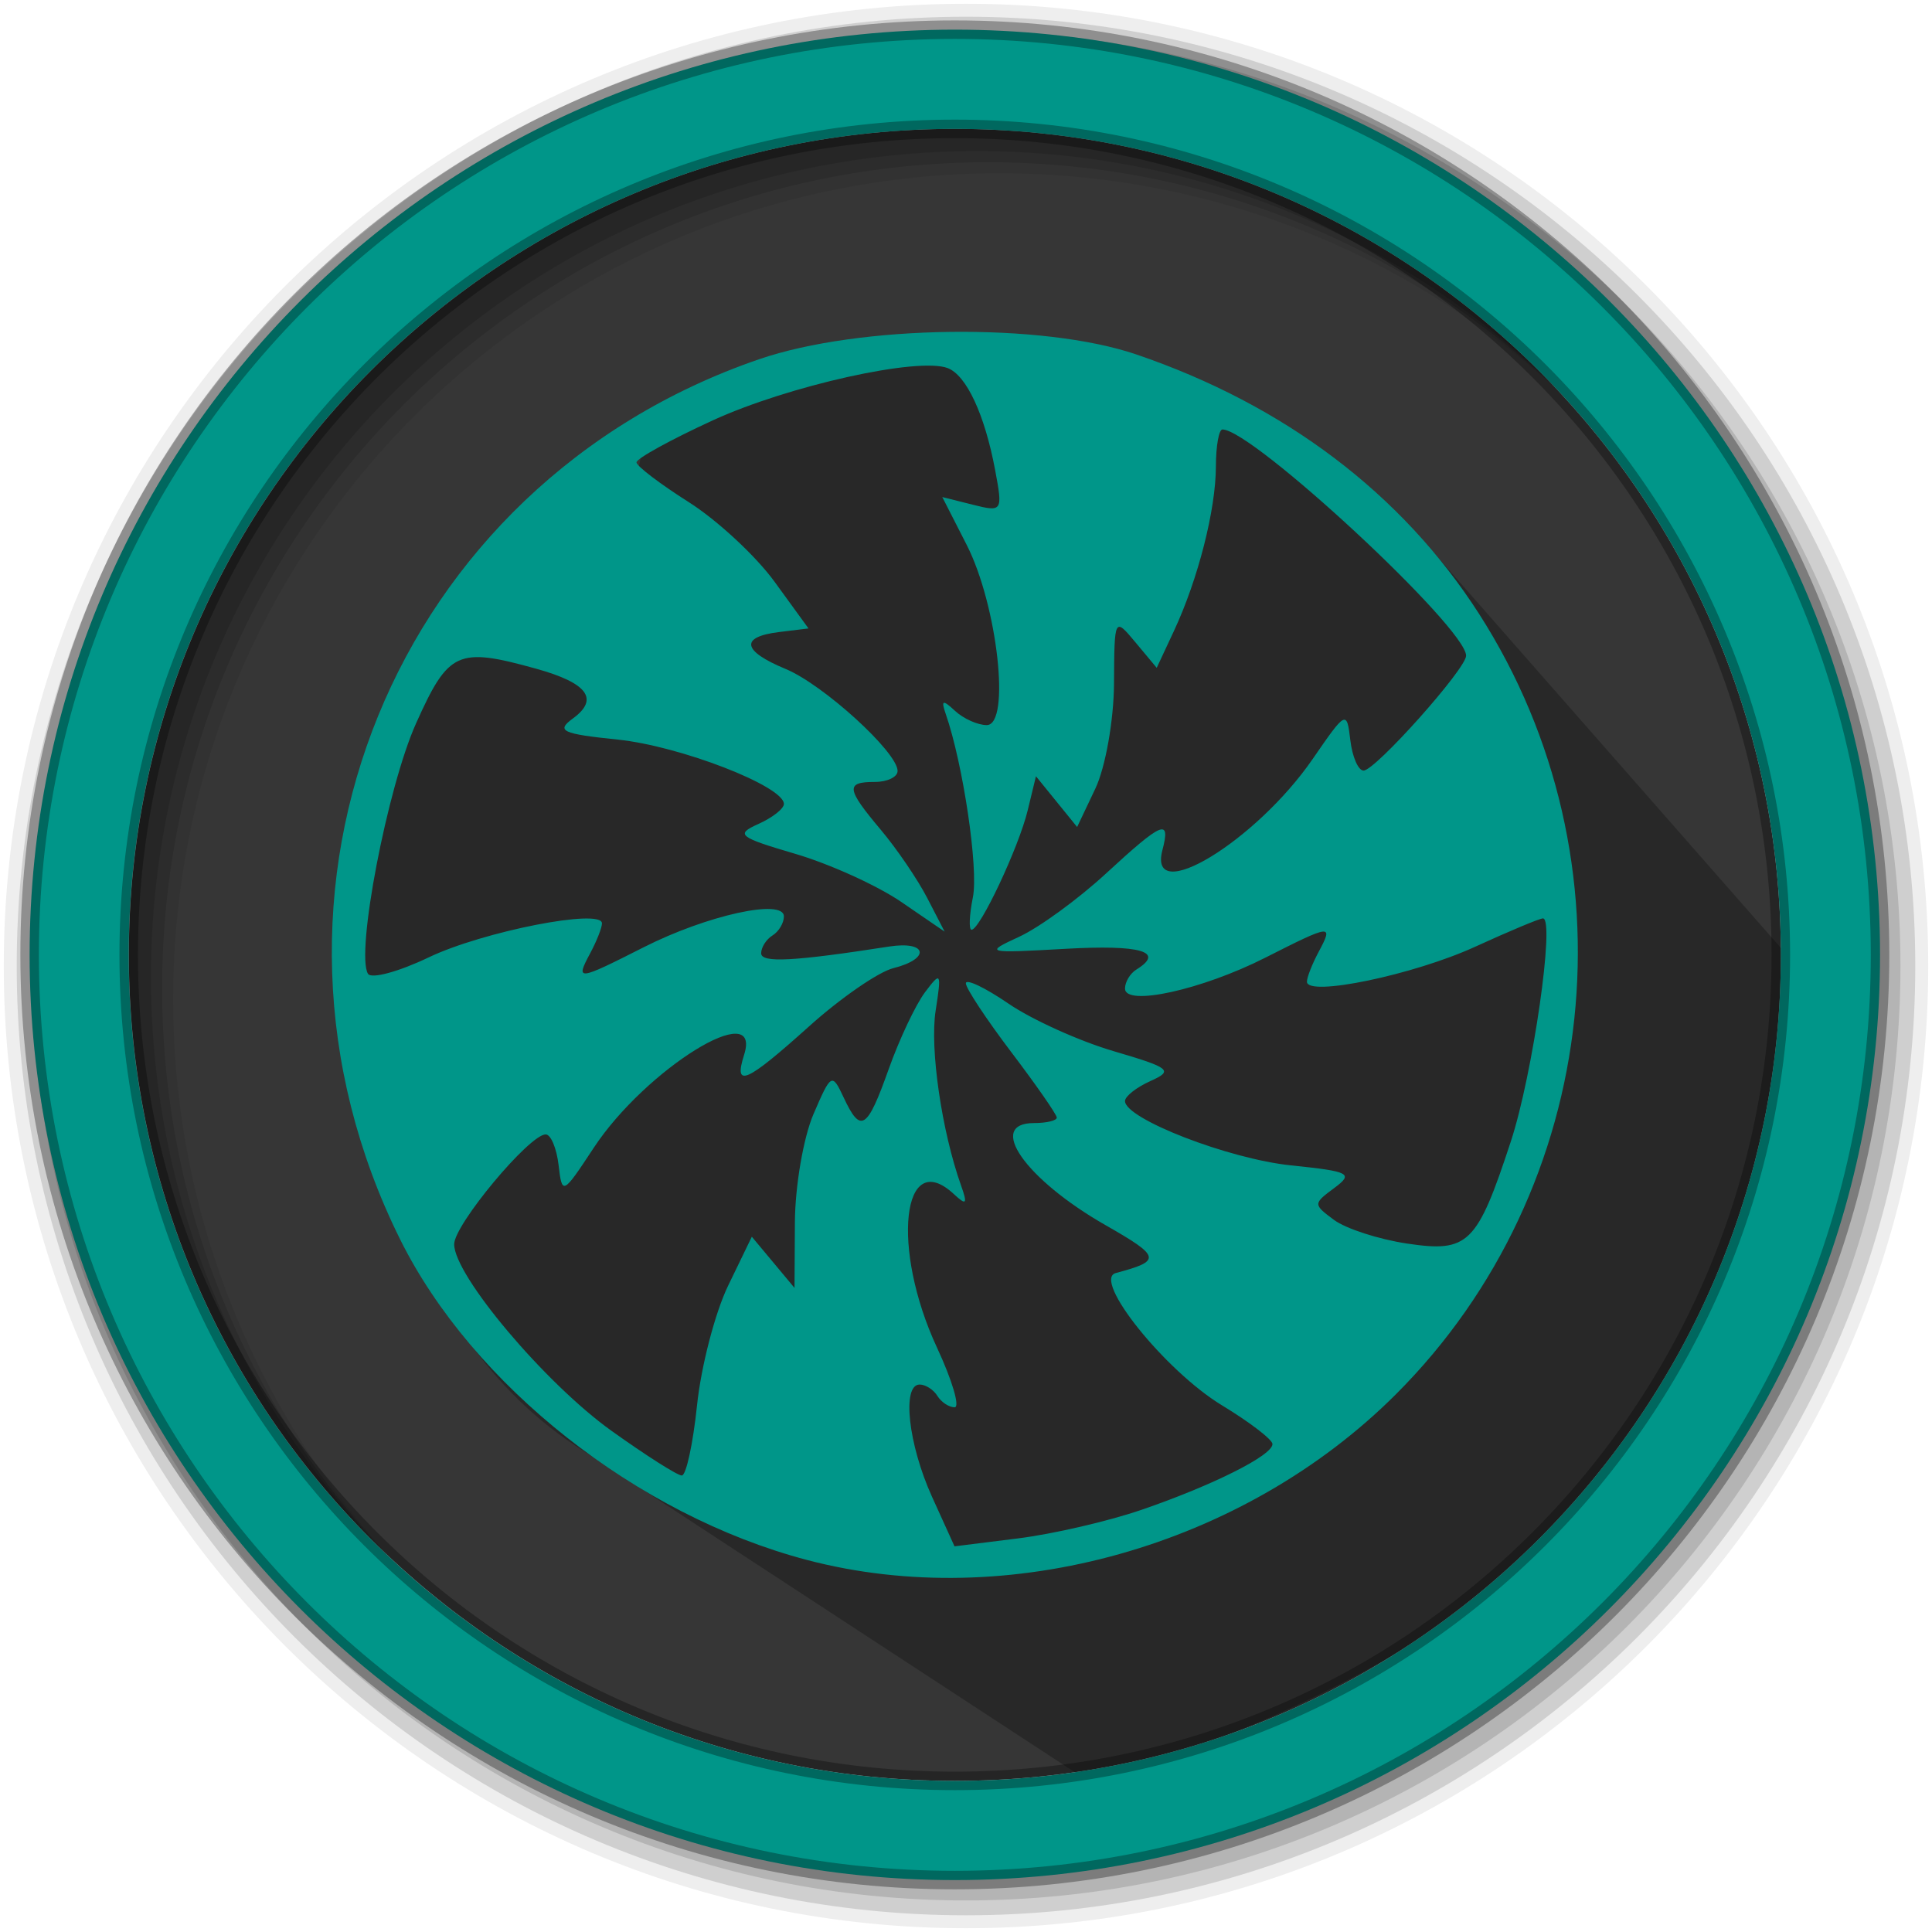 <svg height="512" viewBox="0 0 512 512" width="512" xmlns="http://www.w3.org/2000/svg">
 <path d="m471.95 253.05c0 120.9-98.01 218.9-218.9 218.9-120.9 0-218.9-98.01-218.9-218.9 0-120.9 98.01-218.9 218.9-218.9 120.9 0 218.9 98.01 218.9 218.9" fill="#363636" fill-rule="evenodd"/>
 <path d="m256 1c-140.83 0-255 114.17-255 255 0 140.83 114.17 255 255 255 140.83 0 255-114.17 255-255 0-140.83-114.17-255-255-255m8.827 44.931c120.9 0 218.9 98 218.9 218.9 0 120.9-98 218.9-218.9 218.9-120.9 0-218.93-98-218.93-218.9 0-120.9 98.03-218.9 218.93-218.9" fill-opacity=".067" fill-rule="evenodd"/>
 <g fill-opacity=".129" fill-rule="evenodd">
  <path d="m256 4.433c-138.94 0-251.57 112.63-251.57 251.57 0 138.94 112.63 251.57 251.57 251.57 138.94 0 251.57-112.63 251.57-251.57 0-138.94-112.63-251.57-251.57-251.57m5.885 38.556c120.9 0 218.9 98 218.9 218.9 0 120.9-98 218.9-218.9 218.9-120.9 0-218.93-98-218.93-218.9 0-120.9 98.03-218.9 218.93-218.9"/>
  <path d="m256 8.356c-136.77 0-247.64 110.87-247.64 247.64 0 136.77 110.87 247.64 247.64 247.64 136.77 0 247.64-110.87 247.64-247.64 0-136.77-110.87-247.64-247.64-247.64m2.942 31.691c120.9 0 218.9 98 218.9 218.9 0 120.9-98 218.9-218.9 218.9-120.9 0-218.93-98-218.93-218.9 0-120.9 98.03-218.9 218.93-218.9"/>
 </g>
 <path d="m380.042 146.545c-28.722-19.326-57.401-38.803-89.213-47.19l-20.958-9.355c19.573-3.479-24.116 2.064-51.041 4.207l-16.95 8.312-30.36 9.75-7.283 37.635c-70.377-47.043-108.669 173.003-9.575 234.623l133.7 87.442c39.926-10.564 77.687-28.708 113.349-54.194 69.3-27.425 94.62-261.488 74.937-161.215" opacity=".25"/>
 <path d="m253.04 7.859c-135.42 0-245.19 109.78-245.19 245.19 0 135.42 109.78 245.19 245.19 245.19 135.42 0 245.19-109.78 245.19-245.19 0-135.42-109.78-245.19-245.19-245.19zm0 26.297c120.9 0 218.9 98 218.9 218.9 0 120.9-98 218.9-218.9 218.9-120.9 0-218.93-98-218.93-218.9 0-120.9 98.03-218.9 218.93-218.9z" fill="#009689" fill-rule="evenodd" stroke="#000000" stroke-opacity=".31" stroke-width="4.904"/>
 <path d="m213.768 413.381c-44.904-11.847-88.578-46.295-107.763-85.001-45.614-92.024-1.576-199.957 95.136-233.17 26.649-9.152 75.073-9.769 100.01-1.274 39.261 13.374 70.415 36.951 90.798 68.715 41.944 65.363 32.726 152.103-21.976 206.805-40.381 40.381-102.949 57.975-156.205 43.925zm88.648-13.227c19.157-6.591 34.928-14.516 34.799-17.487-.052-1.2-6.07-5.807-13.372-10.236-15.07-9.142-34.512-33.367-28.14-35.065 12.187-3.248 11.958-4.303-2.759-12.708-21.236-12.129-31.664-27.037-18.911-27.037 3.315 0 6.026-.65 6.026-1.445 0-.795-5.418-8.592-12.04-17.326-6.622-8.734-12.046-16.946-12.053-18.249-.006-1.303 5.072 1.112 11.287 5.366 6.215 4.254 18.757 9.925 27.872 12.602 15.023 4.412 15.939 5.151 9.793 7.901-3.729 1.668-6.78 4.061-6.78 5.317 0 4.701 27.468 15.346 44.004 17.053 15.614 1.612 16.64 2.151 11.434 6.009-5.6 4.151-5.601 4.326-.039 8.448 3.124 2.315 11.819 5.131 19.322 6.256 16.296 2.444 18.582.194 27.543-27.098 5.784-17.616 11.749-59.071 8.499-59.071-.857 0-8.951 3.384-17.986 7.521-16.28 7.453-44.565 13.332-44.565 9.263 0-1.163 1.404-4.737 3.119-7.943 3.959-7.398 3.43-7.339-14.141 1.568-16.804 8.518-37.19 13.004-37.19 8.183 0-1.744 1.356-4.009 3.013-5.033 7.675-4.744 1.219-6.627-18.833-5.495-21.165 1.195-21.546 1.095-12.219-3.2 5.295-2.438 15.616-9.954 22.936-16.702 15.056-13.878 17.251-14.79 15.015-6.242-3.946 15.09 24.773-2.324 39.805-24.136 8.863-12.859 9.058-12.958 9.993-5.036.524 4.444 2.104 8.08 3.51 8.08 3.109 0 27.175-26.963 27.175-30.446 0-7.407-56.596-59.95-64.574-59.95-.944 0-1.725 4.407-1.734 9.793-.021 11.486-4.721 29.911-11.133 43.635l-4.549 9.736-5.61-6.723c-5.599-6.71-5.61-6.69-5.71 10.901-.056 9.729-2.267 22.189-4.936 27.815l-4.836 10.191-5.456-6.723-5.456-6.723-2.188 9.04c-2.367 9.778-12.647 31.639-14.879 31.639-.754 0-.592-3.888.358-8.64 1.514-7.568-2.596-35.286-7.196-48.534-1.293-3.725-.826-3.882 2.463-.831 2.233 2.072 6.01 3.767 8.395 3.767 6.392 0 2.863-31.738-5.311-47.76l-6.465-12.672 8.053 2.021c7.894 1.981 8.011 1.799 5.943-9.225-2.751-14.663-7.594-25.066-12.557-26.97-7.803-2.994-42.247 4.667-62.25 13.846-11.187 5.133-20.29 10.15-20.229 11.147.061.998 6.292 5.733 13.848 10.524 7.556 4.791 17.787 14.282 22.737 21.093l8.999 12.382-7.781.953c-10.459 1.282-9.807 5.009 1.711 9.78 9.993 4.139 29.68 22.07 29.68 27.032 0 1.602-2.712 2.913-6.026 2.913-7.829 0-7.603 1.776 1.616 12.732 4.203 4.995 9.72 13.1 12.259 18.01l4.616 8.927-11.505-7.875c-6.328-4.331-18.963-10.065-28.078-12.742-15.023-4.412-15.939-5.151-9.793-7.901 3.729-1.668 6.78-4.061 6.78-5.317 0-4.701-27.468-15.346-44.004-17.053-14.869-1.535-16.452-2.283-11.885-5.622 7.007-5.124 3.849-9.385-9.758-13.164-20.829-5.785-23.232-4.692-31.84 14.49-7.596 16.926-16.05 60.988-12.732 66.357.879 1.422 8.123-.538 16.098-4.354 14.338-6.862 45.909-13.06 45.909-9.013 0 1.151-1.404 4.716-3.119 7.921-3.959 7.398-3.43 7.339 14.141-1.568 16.804-8.518 37.19-13.004 37.19-8.183 0 1.744-1.356 4.009-3.013 5.033-1.657 1.024-3.013 3.154-3.013 4.733 0 2.602 8.6 2.148 33.899-1.787 10.143-1.578 11.08 3.232 1.117 5.733-3.943.99-13.973 7.916-22.289 15.393-16.732 15.044-20.087 16.516-17.247 7.567 4.893-15.416-26.083 3.751-39.867 24.669-8.22 12.473-8.359 12.541-9.298 4.543-.524-4.466-2.062-8.12-3.416-8.12-4.319 0-24.256 23.926-24.256 29.109 0 8.273 24.089 36.838 41.702 49.45 9.092 6.51 17.472 11.837 18.624 11.837 1.151 0 2.971-8.4 4.044-18.666 1.073-10.266 4.777-24.504 8.232-31.64l6.281-12.974 5.657 6.781 5.657 6.781.1-17.423c.055-9.583 2.271-22.464 4.923-28.626 4.667-10.841 4.926-10.984 7.994-4.423 4.52 9.665 6.215 8.597 11.951-7.533 2.799-7.872 7.123-17.025 9.609-20.339 4.236-5.648 4.413-5.341 2.819 4.889-1.57 10.073 1.608 31.899 6.748 46.342 1.76 4.945 1.417 5.347-1.917 2.253-13.713-12.724-16.695 14.419-4.47 40.678 4.051 8.701 6.151 15.819 4.668 15.819-1.483 0-3.535-1.356-4.559-3.013-1.024-1.657-3.138-3.013-4.698-3.013-4.774 0-3.033 15.845 3.265 29.725l5.968 13.152 16.814-2.101c9.248-1.155 23.939-4.552 32.647-7.548z" fill="#009689"/>
</svg>
